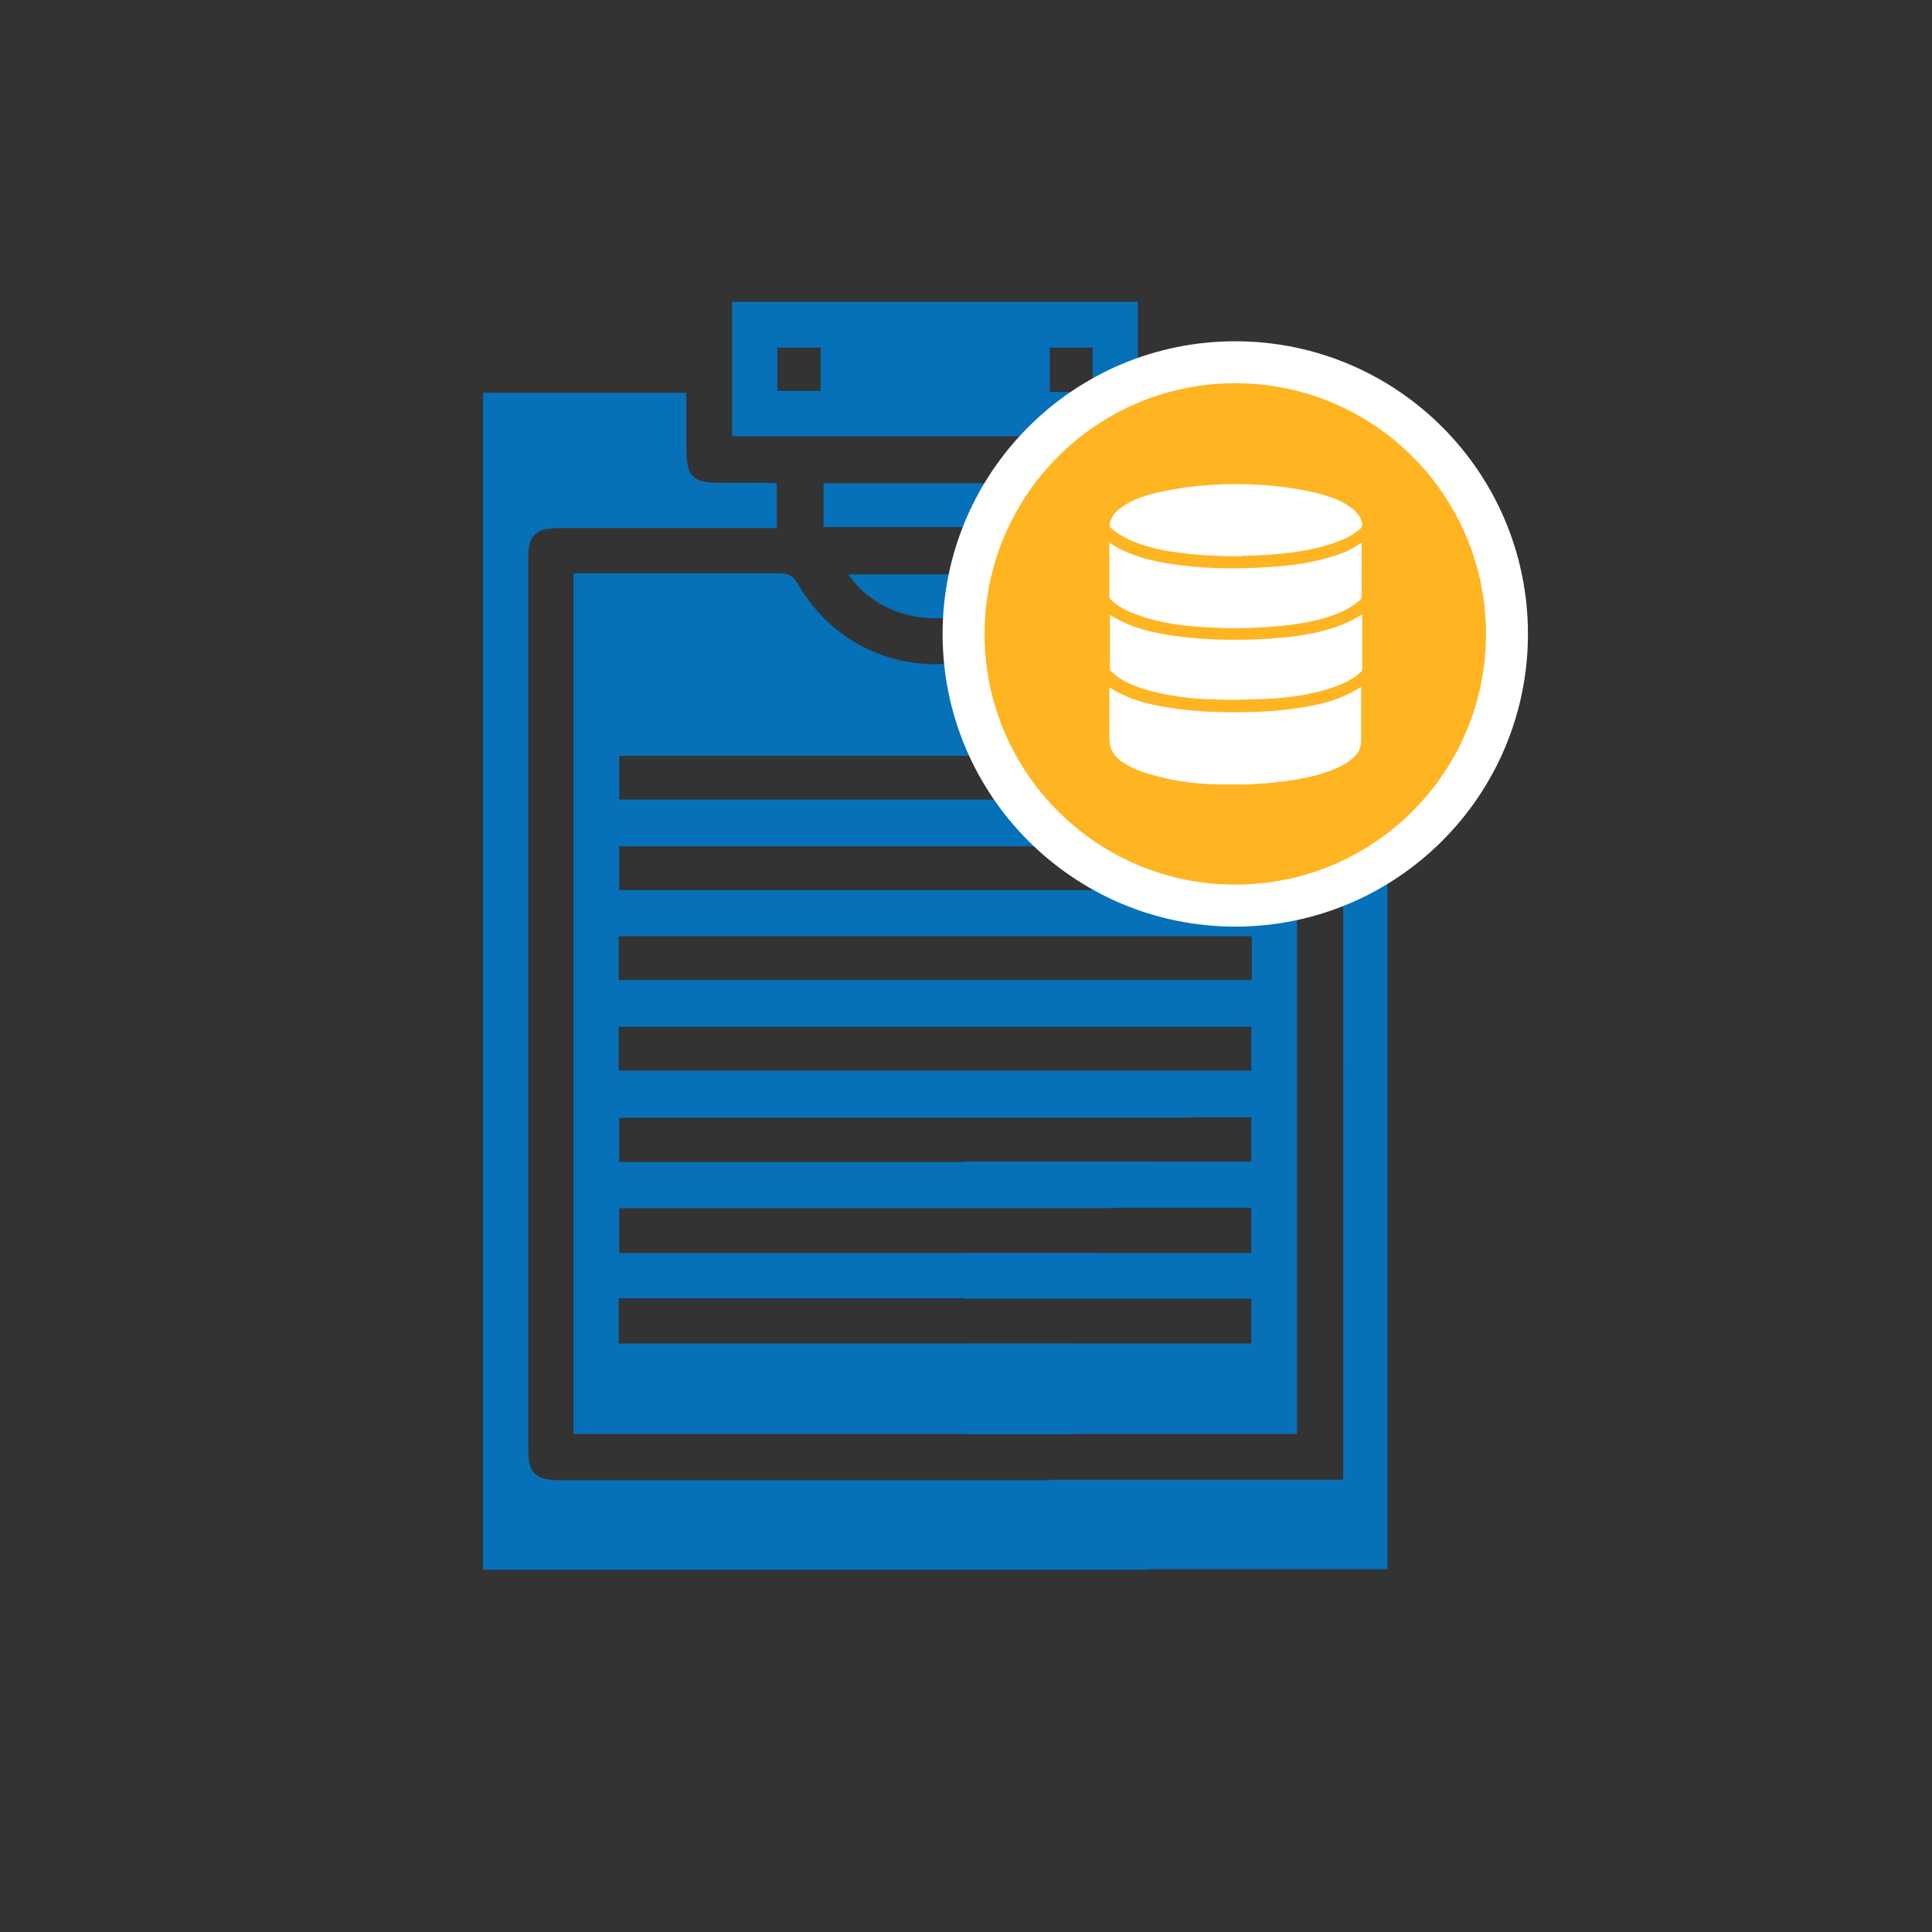 <svg width="32" height="32" viewBox="0 0 32 32" fill="none" xmlns="http://www.w3.org/2000/svg">
<rect x="0" y="0" width="32" height="32" fill="#333333" stroke="none"/>
<path d="M9.499 23.752V9.497C9.743 9.497 9.972 9.497 10.209 9.497C11.108 9.497 12.008 9.497 12.907 9.497C13.049 9.497 13.136 9.528 13.214 9.67C14.232 11.445 16.749 11.445 17.766 9.67C17.822 9.575 17.861 9.497 18.003 9.497C19.131 9.497 20.251 9.497 21.38 9.497C21.411 9.497 21.435 9.497 21.482 9.512V17.859C21.111 18.009 20.725 18.135 20.37 18.324C20.117 18.458 19.873 18.514 19.597 18.514C16.583 18.514 13.562 18.514 10.548 18.514H10.256V19.247H19.092C18.895 19.507 18.729 19.744 18.547 19.957C18.508 20.005 18.39 20.012 18.311 20.012C16.07 20.012 13.822 20.012 11.582 20.012C11.148 20.012 10.706 20.012 10.256 20.012V20.754H18.106C18.027 21.014 17.948 21.251 17.869 21.503H10.248V22.253H17.711C17.759 22.773 17.798 23.255 17.837 23.752H9.499ZM20.733 12.518H10.256V13.244H20.733V12.518ZM20.733 14.017H10.256V14.743H20.733V14.017ZM10.248 16.234H20.733V15.508H10.248V16.234ZM10.248 17.733H20.725V17.007H10.248V17.733Z" fill="#0671B8"/>
<path d="M8 25.992V6.507H11.368C11.368 6.807 11.368 7.114 11.368 7.43C11.368 7.895 11.471 7.998 11.929 7.998C12.22 7.998 12.505 7.998 12.796 7.998C12.812 7.998 12.828 7.998 12.867 8.014V8.747C12.796 8.747 12.71 8.747 12.631 8.747C11.503 8.747 10.382 8.747 9.254 8.747C8.868 8.747 8.749 8.866 8.749 9.252C8.749 14.167 8.749 19.09 8.749 24.004C8.749 24.399 8.868 24.517 9.27 24.517C12.149 24.517 15.021 24.517 17.901 24.517C18.074 24.517 18.145 24.58 18.232 24.722C18.484 25.156 18.76 25.582 19.029 26H8.008L8 25.992Z" fill="#0671B8"/>
<path d="M22.981 17.756H22.247V17.48C22.247 14.774 22.247 12.069 22.247 9.363C22.247 8.826 22.168 8.747 21.624 8.747C20.543 8.747 19.47 8.747 18.39 8.747C18.303 8.747 18.216 8.747 18.121 8.747V7.998C18.468 7.998 18.808 7.998 19.139 7.998C19.494 7.998 19.62 7.872 19.62 7.517C19.62 7.185 19.62 6.846 19.62 6.507H22.981V17.756Z" fill="#0671B8"/>
<path d="M12.126 7.225V5H18.847V7.225H12.126ZM12.875 6.475H13.593V5.757H12.875V6.475ZM18.098 6.491V5.757H17.388V6.491H18.098Z" fill="#0671B8"/>
<path d="M13.641 8.731V8.005H17.34V8.731H13.641Z" fill="#0671B8"/>
<path d="M16.938 9.513C16.299 10.467 14.721 10.499 14.051 9.513H16.938Z" fill="#0671B8"/>
<path d="M15.976 17.756V18.506H20.725V19.239H15.976V20.005H20.725V20.754H15.976V21.511H20.725V22.253H15.976V23.752H21.482V17.756H15.976Z" fill="#0671B8"/>
<path d="M22.247 17.756V24.509H17.395V25.992H22.981V17.756H22.247Z" fill="#0671B8"/>
<path d="M20.46 15C22.945 15 24.96 12.985 24.96 10.5C24.96 8.015 22.945 6 20.46 6C17.975 6 15.96 8.015 15.96 10.5C15.96 12.985 17.975 15 20.46 15Z" fill="#FFB422" stroke="white" stroke-width="0.695" stroke-miterlimit="10"/>
<path d="M20.712 12.993H20.225C20.225 12.993 20.191 12.993 20.173 12.993C19.852 12.985 19.539 12.95 19.226 12.872C19 12.819 18.783 12.75 18.584 12.62C18.453 12.524 18.375 12.411 18.375 12.238C18.375 11.968 18.375 11.708 18.375 11.438C18.375 11.421 18.375 11.403 18.375 11.386C18.392 11.395 18.41 11.403 18.419 11.412C18.644 11.551 18.896 11.63 19.148 11.682C19.487 11.751 19.843 11.786 20.191 11.794C20.651 11.803 21.111 11.794 21.572 11.716C21.85 11.673 22.128 11.603 22.38 11.473C22.432 11.447 22.493 11.412 22.545 11.377V11.43C22.545 11.708 22.545 11.986 22.545 12.272C22.545 12.385 22.502 12.472 22.423 12.542C22.302 12.655 22.154 12.724 22.006 12.776C21.668 12.898 21.311 12.941 20.947 12.976C20.86 12.976 20.781 12.985 20.695 12.993H20.712Z" fill="white"/>
<path d="M22.562 10.187C22.562 10.335 22.562 10.483 22.562 10.622C22.562 10.761 22.562 10.917 22.562 11.065C22.562 11.1 22.554 11.126 22.527 11.143C22.38 11.273 22.206 11.343 22.024 11.404C21.72 11.499 21.407 11.551 21.085 11.569C20.781 11.586 20.469 11.595 20.165 11.586C19.748 11.578 19.331 11.534 18.922 11.404C18.731 11.343 18.557 11.265 18.41 11.126C18.392 11.117 18.384 11.091 18.384 11.073C18.384 10.787 18.384 10.492 18.384 10.205C18.384 10.205 18.384 10.196 18.384 10.187C18.462 10.231 18.54 10.274 18.618 10.309C18.835 10.413 19.061 10.466 19.305 10.509C19.869 10.604 20.443 10.613 21.016 10.579C21.268 10.561 21.529 10.535 21.772 10.483C22.041 10.422 22.293 10.344 22.527 10.196C22.527 10.196 22.545 10.196 22.554 10.179L22.562 10.187Z" fill="white"/>
<path d="M18.384 8.997C18.445 9.032 18.497 9.066 18.549 9.092C18.861 9.249 19.2 9.318 19.548 9.362C19.956 9.414 20.373 9.423 20.781 9.405C21.198 9.388 21.615 9.353 22.015 9.232C22.18 9.188 22.337 9.127 22.484 9.032C22.502 9.014 22.528 9.006 22.554 8.988V9.04C22.554 9.318 22.554 9.588 22.554 9.866C22.554 9.9 22.554 9.918 22.519 9.944C22.371 10.074 22.197 10.152 22.015 10.213C21.72 10.309 21.407 10.352 21.094 10.378C20.764 10.404 20.434 10.413 20.113 10.396C19.669 10.378 19.226 10.335 18.801 10.17C18.653 10.117 18.514 10.04 18.401 9.935C18.392 9.927 18.375 9.9 18.375 9.892C18.375 9.596 18.375 9.292 18.375 8.988L18.384 8.997Z" fill="white"/>
<path d="M20.573 9.214C20.078 9.214 19.687 9.188 19.296 9.119C19.035 9.066 18.775 8.997 18.54 8.849C18.497 8.823 18.453 8.789 18.41 8.754C18.375 8.728 18.375 8.702 18.384 8.667C18.41 8.545 18.488 8.467 18.584 8.398C18.775 8.259 19 8.198 19.226 8.146C19.791 8.024 20.356 7.998 20.929 8.033C21.251 8.059 21.572 8.102 21.893 8.189C22.058 8.233 22.215 8.293 22.363 8.398C22.458 8.467 22.536 8.545 22.562 8.667C22.562 8.702 22.562 8.728 22.536 8.754C22.389 8.884 22.215 8.954 22.032 9.014C21.737 9.11 21.433 9.153 21.129 9.18C20.912 9.197 20.695 9.206 20.582 9.206L20.573 9.214Z" fill="white"/>
</svg>

